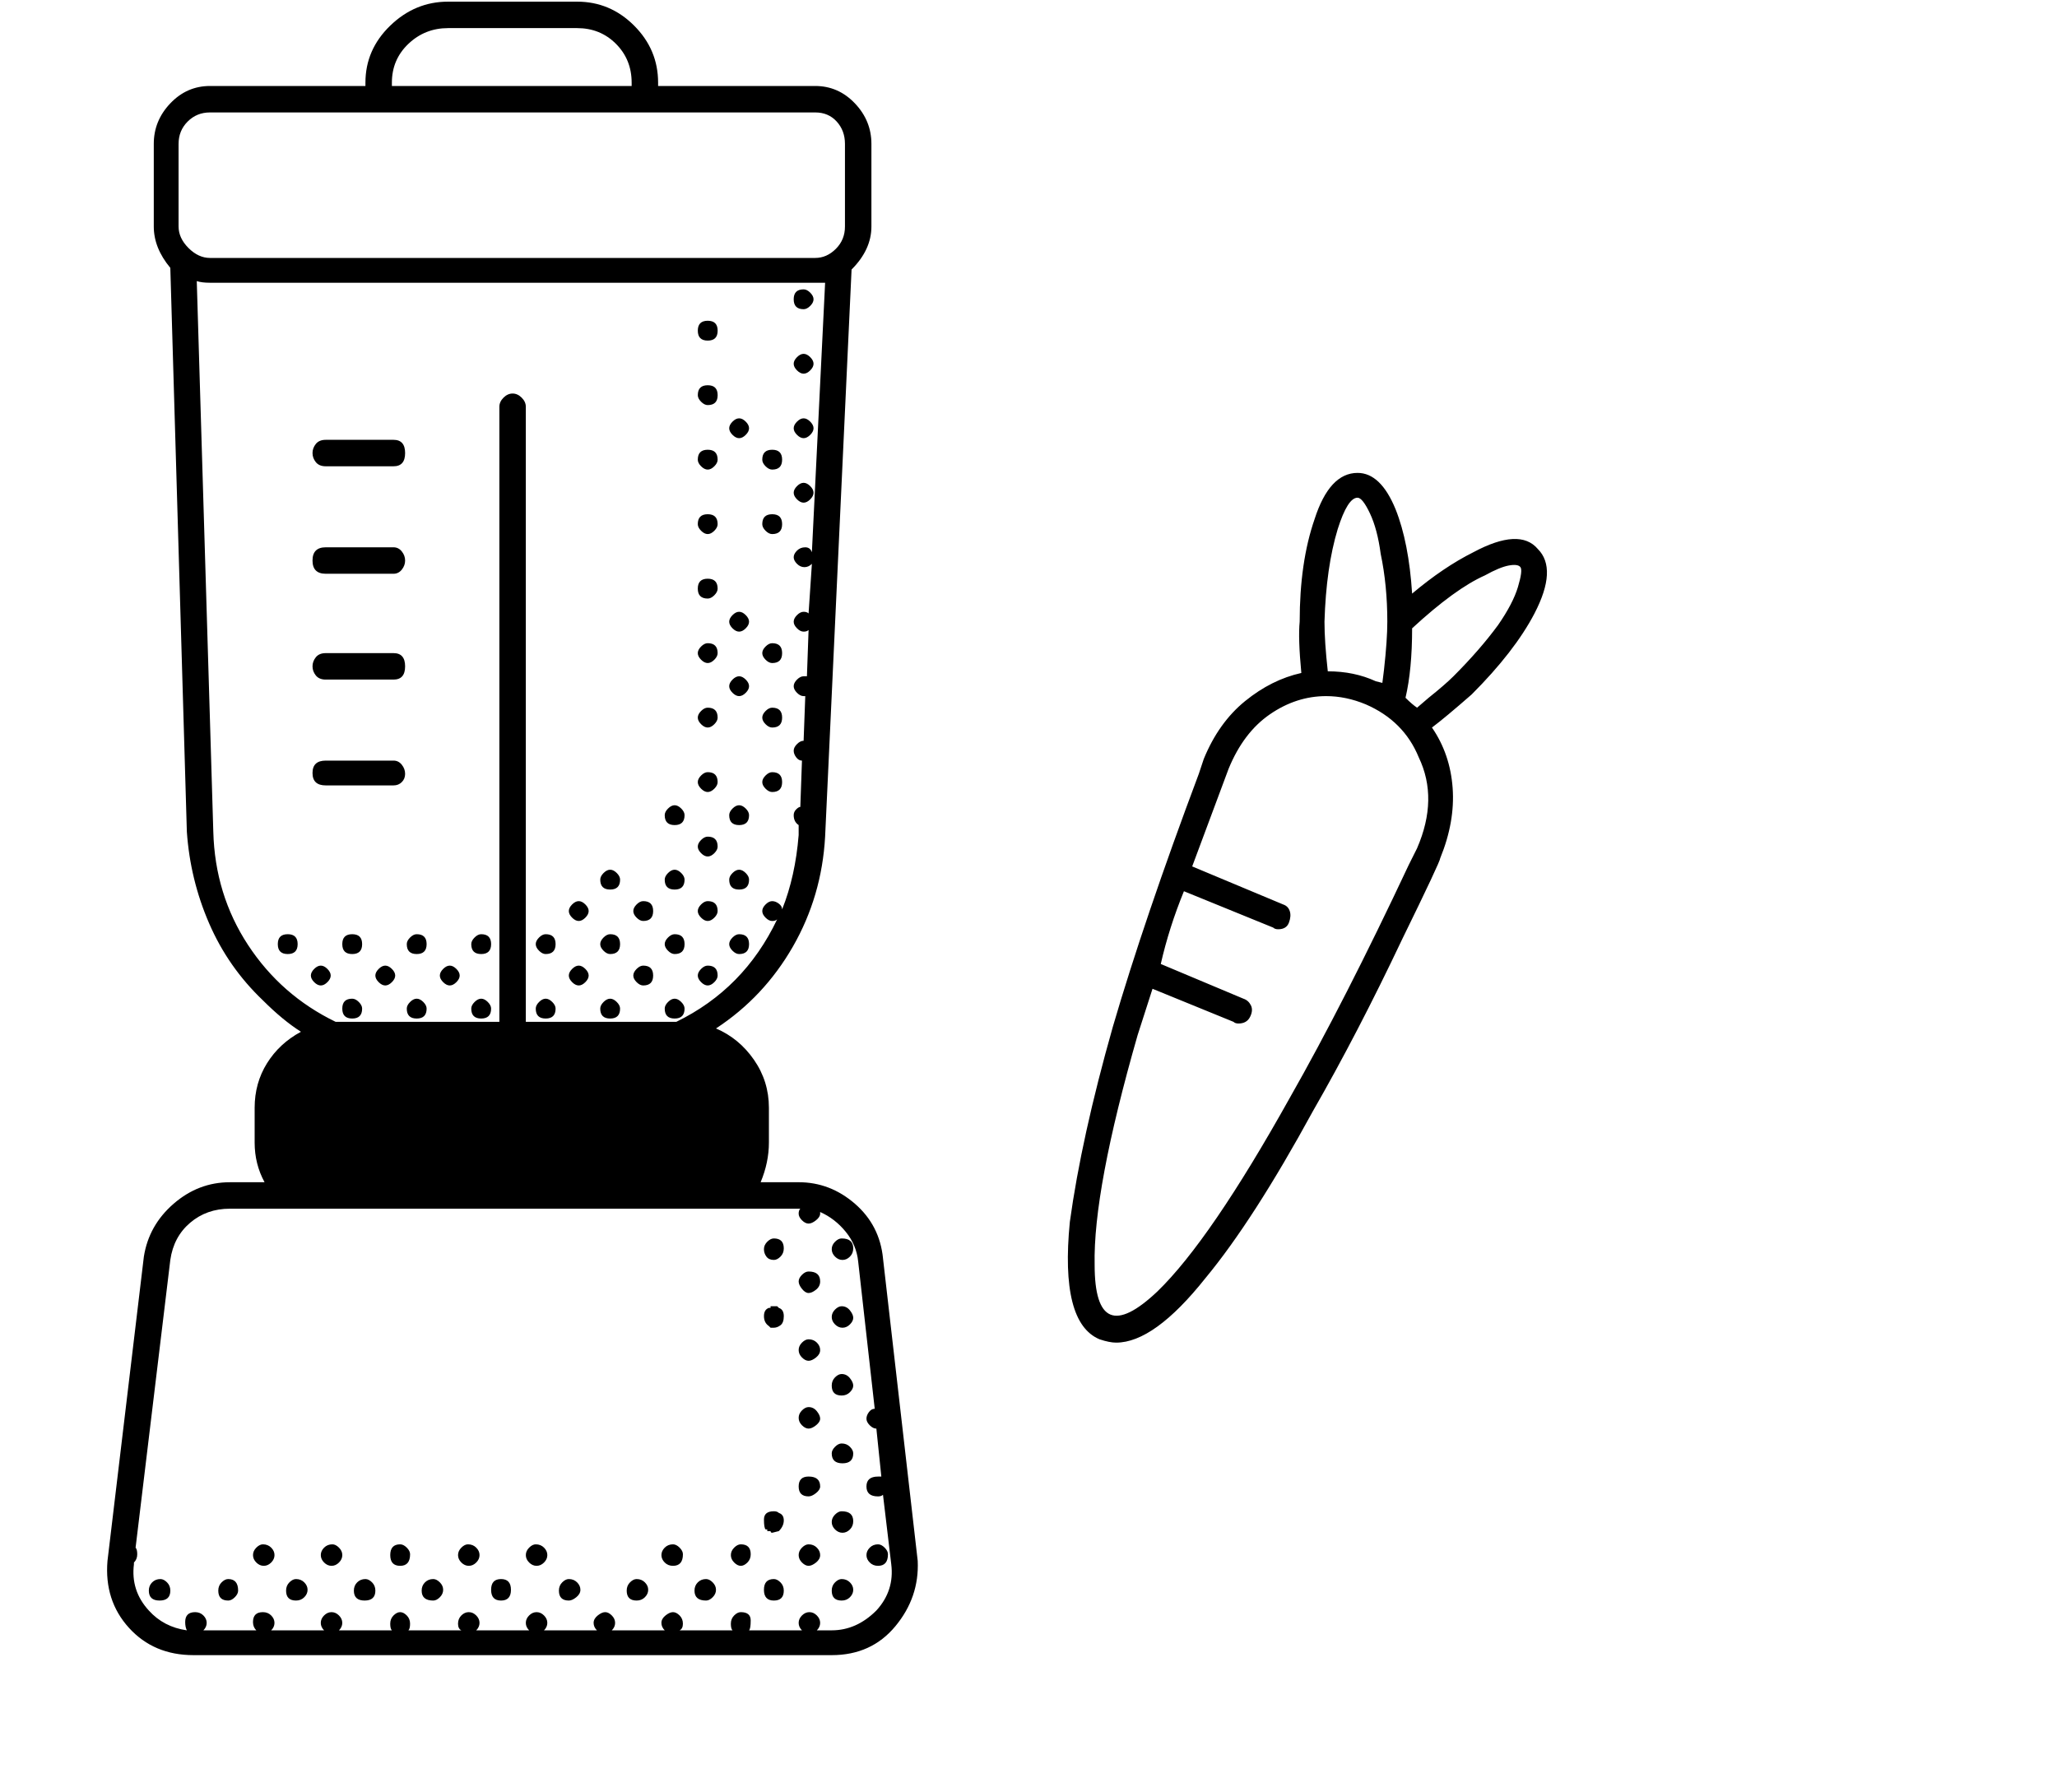 <svg viewBox="0 0 1244 1083.753" xmlns="http://www.w3.org/2000/svg"><path d="M486 187q2 0 4-2t2-4q0-2-2-4t-4-2q-6 0-6 6t6 6zm0 39q2 0 4-2t2-4q0-2-2-4t-4-2q-2 0-4 2t-2 4q0 2 2 4t4 2zm0 39q2 0 4-2t2-4q0-2-2-4t-4-2q-2 0-4 2t-2 4q0 2 2 4t4 2zm0 39q2 0 4-2t2-4q0-2-2-4t-4-2q-2 0-4 2t-2 4q0 2 2 4t4 2zm-39-39q2 0 4-2t2-4q0-2-2-4t-4-2q-2 0-4 2t-2 4q0 2 2 4t4 2zm20 19q6 0 6-6t-6-6q-6 0-6 6 0 2 2 4t4 2zm0 39q6 0 6-6t-6-6q-6 0-6 6 0 2 2 4t4 2zm-20 59q2 0 4-2t2-4q0-2-2-4t-4-2q-2 0-4 2t-2 4q0 2 2 4t4 2zm20 19q6 0 6-6t-6-6q-2 0-4 2t-2 4q0 2 2 4t4 2zm-20 20q2 0 4-2t2-4q0-2-2-4t-4-2q-2 0-4 2t-2 4q0 2 2 4t4 2zm20 19q6 0 6-6t-6-6q-2 0-4 2t-2 4q0 2 2 4t4 2zm0 39q6 0 6-6t-6-6q-2 0-4 2t-2 4q0 2 2 4t4 2zm-20 20q6 0 6-6 0-2-2-4t-4-2q-2 0-4 2t-2 4q0 6 6 6zm0 39q6 0 6-6 0-2-2-4t-4-2q-2 0-4 2t-2 4q0 6 6 6zm0 39q6 0 6-6t-6-6q-2 0-4 2t-2 4q0 2 2 4t4 2zm-19-305q-6 0-6 6 0 2 2 4t4 2q2 0 4-2t2-4q0-6-6-6zm0 39q-6 0-6 6 0 2 2 4t4 2q2 0 4-2t2-4q0-6-6-6zm0 39q-6 0-6 6t6 6q2 0 4-2t2-4q0-6-6-6zm0 39q-2 0-4 2t-2 4q0 2 2 4t4 2q2 0 4-2t2-4q0-6-6-6zm0 39q-2 0-4 2t-2 4q0 2 2 4t4 2q2 0 4-2t2-4q0-6-6-6zm0 39q-2 0-4 2t-2 4q0 2 2 4t4 2q2 0 4-2t2-4q0-6-6-6zm-20 32q6 0 6-6 0-2-2-4t-4-2q-2 0-4 2t-2 4q0 6 6 6zm20 7q-2 0-4 2t-2 4q0 2 2 4t4 2q2 0 4-2t2-4q0-6-6-6zm-20 32q6 0 6-6 0-2-2-4t-4-2q-2 0-4 2t-2 4q0 6 6 6zm20 7q-2 0-4 2t-2 4q0 2 2 4t4 2q2 0 4-2t2-4q0-6-6-6zm-20 32q6 0 6-6t-6-6q-2 0-4 2t-2 4q0 2 2 4t4 2zm20 7q-2 0-4 2t-2 4q0 2 2 4t4 2q2 0 4-2t2-4q0-6-6-6zm-20 32q6 0 6-6 0-2-2-4t-4-2q-2 0-4 2t-2 4q0 6 6 6zm-19-59q6 0 6-6t-6-6q-2 0-4 2t-2 4q0 2 2 4t4 2zm-20 8q-2 0-4 2t-2 4q0 2 2 4t4 2q6 0 6-6t-6-6zm20 31q6 0 6-6t-6-6q-2 0-4 2t-2 4q0 2 2 4t4 2zm-20 8q-2 0-4 2t-2 4q0 6 6 6t6-6q0-2-2-4t-4-2zm-19-47q2 0 4-2t2-4q0-2-2-4t-4-2q-2 0-4 2t-2 4q0 2 2 4t4 2zm-20 20q6 0 6-6t-6-6q-2 0-4 2t-2 4q0 2 2 4t4 2zm20 19q2 0 4-2t2-4q0-2-2-4t-4-2q-2 0-4 2t-2 4q0 2 2 4t4 2zm-20 20q6 0 6-6 0-2-2-4t-4-2q-2 0-4 2t-2 4q0 6 6 6zm-39-39q6 0 6-6t-6-6q-2 0-4 2t-2 4q0 6 6 6zm0 39q6 0 6-6 0-2-2-4t-4-2q-2 0-4 2t-2 4q0 6 6 6zm-39-39q6 0 6-6t-6-6q-2 0-4 2t-2 4q0 6 6 6zm20 19q2 0 4-2t2-4q0-2-2-4t-4-2q-2 0-4 2t-2 4q0 2 2 4t4 2zm-20 20q6 0 6-6 0-2-2-4t-4-2q-2 0-4 2t-2 4q0 6 6 6zm-39-51q-6 0-6 6t6 6q6 0 6-6t-6-6zm20 19q-2 0-4 2t-2 4q0 2 2 4t4 2q2 0 4-2t2-4q0-2-2-4t-4-2zm-20 20q-6 0-6 6t6 6q6 0 6-6 0-2-2-4t-4-2zm-39-39q-6 0-6 6t6 6q6 0 6-6t-6-6zm20 19q-2 0-4 2t-2 4q0 2 2 4t4 2q2 0 4-2t2-4q0-2-2-4t-4-2zm315 165q-2 0-4 2t-2 4.5q0 2.5 2 4.5t4.5 2q2.5 0 4.5-2t2-5q0-6-7-6zm0 41q-2 0-4 2t-2 4.5q0 2.5 2 4.5t4.5 2q2.5 0 4.5-2t2-4q0-2-2-4.5t-5-2.5zm0 41q-2 0-4 2t-2 5q0 6 6 6 3 0 5-2t2-4q0-2-2-4.5t-5-2.5zm0 42q-2 0-4 2t-2 4q0 6 6.5 6t6.5-6q0-2-2-4t-5-2zm0 41q-2 0-4 2t-2 4.5q0 2.5 2 4.5t4.5 2q2.5 0 4.5-2t2-5q0-6-7-6zm22 20q-3 0-5 2t-2 4.5q0 2.5 2 4.5t5 2q6 0 6-7 0-2-2-4t-4-2zm-22 21q-2 0-4 2t-2 5q0 6 6 6 3 0 5-2t2-4.5q0-2.5-2-4.5t-5-2zm-41-193q2 0 4-2t2-5q0-6-6-6-2 0-4 2t-2 4.5q0 2.5 1.5 4.5t4.5 2zm21 7q-2 0-4 2t-2 4q0 2 2 4.5t4 2.5q2 0 4.5-2t2.5-5q0-6-7-6zm0 41q-2 0-4 2t-2 4.5q0 2.5 2 4.5t4 2q2 0 4.5-2t2.5-4.5q0-2.5-2-4.5t-5-2zm0 41q-2 0-4 2t-2 4.5q0 2.5 2 4.5t4 2q2 0 4.5-2t2.5-4q0-2-2-4.5t-5-2.5zm0 42q-6 0-6 6t6 6q2 0 4.5-2t2.5-4q0-6-7-6zm0 41q-2 0-4 2t-2 4.5q0 2.5 2 4.5t4 2q2 0 4.5-2t2.5-4.5q0-2.5-2-4.5t-5-2zm-21 21q-6 0-6 6.5t6 6.5q6 0 6-6 0-3-2-5t-4-2zm-20-21q-2 0-4 2t-2 4.5q0 2.5 2 4.5t4 2q2 0 4-2t2-5q0-6-6-6zm-21 21q-3 0-5 2t-2 5q0 6 7 6 2 0 4-2t2-4.5q0-2.5-2-4.5t-4-2zm-20-21q-3 0-5 2t-2 4.5q0 2.5 2 4.5t5 2q6 0 6-7 0-2-2-4t-4-2zm-22 21q-2 0-4 2t-2 5q0 6 6 6 3 0 5-2t2-4.5q0-2.5-2-4.5t-5-2zm-41 0q-2 0-4 2t-2 5q0 6 6 6 2 0 4.5-2t2.5-4.5q0-2.5-2-4.5t-5-2zm-20-21q-2 0-4 2t-2 4.5q0 2.5 2 4.5t4.5 2q2.5 0 4.5-2t2-4.5q0-2.5-2-4.5t-5-2zm-21 21q-6 0-6 6.5t6 6.5q6 0 6-6.5t-6-6.5zm-20-21q-2 0-4 2t-2 4.5q0 2.5 2 4.5t4.5 2q2.5 0 4.5-2t2-4.5q0-2.5-2-4.5t-5-2zm-21 21q-3 0-5 2t-2 5q0 6 7 6 2 0 4-2t2-4.5q0-2.5-2-4.5t-4-2zm-20-21q-6 0-6 6.5t6 6.5q6 0 6-7 0-2-2-4t-4-2zm-21 21q-3 0-5 2t-2 5q0 6 6.5 6t6.5-6q0-3-2-5t-4-2zm-20-21q-3 0-5 2t-2 4.5q0 2.5 2 4.5t4.5 2q2.5 0 4.5-2t2-4.5q0-2.5-2-4.5t-4-2zm-22 21q-2 0-4 2t-2 5q0 6 6 6 3 0 5-2t2-4.5q0-2.5-2-4.5t-5-2zm-20-21q-2 0-4 2t-2 4.5q0 2.5 2 4.5t4.5 2q2.5 0 4.5-2t2-4.5q0-2.5-2-4.5t-5-2zm-21 21q-2 0-4 2t-2 5q0 6 6 6 2 0 4-2t2-4q0-7-6-7zm-41 0q-3 0-5 2t-2 5q0 6 6.5 6t6.5-6q0-3-2-5t-4-2zm374-40q-1-1-3-1-6 0-6 5t1 6h1v1h2q0 1 1 1l4-1q3-3 3-6.5t-3-4.5zm0-124l-1-1h-4v1h-1q-3 1-3 5t3 6l1 1h2q2 0 4-1.5t2-5.5q0-4-3-5zm-43-546q6 0 6-6t-6-6q-6 0-6 6 0 2 2 4t4 2zm0-39q6 0 6-6t-6-6q-6 0-6 6t6 6zm-59 332q6 0 6-6 0-2-2-4t-4-2q-2 0-4 2t-2 4q0 6 6 6zm165 223q-2-20-17-33t-34-13h-23q5-12 5-24v-21q0-16-9-29t-23-19q29-19 46.5-49.5T499 506l16-343q12-12 12-26V87q0-14-10-24.5T493 52h-95v-2q0-20-14.5-34.5T349 1h-78q-20 0-35 14.5T221 50v2h-94q-14 0-24 10.5T93 87v50q0 13 10 25l10 341q2 29 13.5 55.5T159 605q12 12 23 19-13 7-20.5 19t-7.5 27v21q0 13 6 24h-21q-19 0-34 13t-18 32L65 944q-2 24 13 40.5t39 16.5h386q24 0 38.5-17.5T555 944l-21-183zM237 50q0-14 10-23.5t24-9.5h78q14 0 23.5 9.5T382 50v2H237v-2zm-129 87V87q0-8 5.5-13.5T127 68h366q8 0 13 5.5t5 13.5v50q0 8-5.5 13.5T493 156H127q-7 0-13-6t-6-13zm21 366l-10-333q3 1 8 1h372l-8 163q-1-3-4-3t-5 2q-2 2-2 4t2 4q2 2 4.5 2t4.5-2l-2 30q-1-1-3-1t-4 2q-2 2-2 4t2 4q2 2 4 2t3-1l-1 28h-2q-2 0-4 2t-2 4q0 2 2 4t4 2h1l-1 27q-2 0-4 2t-2 4q0 2 1.5 4t3.5 2l-1 28q-1 0-2.5 1.5T480 493q0 4 3 6v6q-2 25-10 45 0-2-2-3.5t-4-1.5q-2 0-4 2t-2 4q0 2 2 4t4 2q2 0 3-1-20 42-61 62h-91V246q0-3-2.5-5.5T310 238q-3 0-5.5 2.5T302 246v372h-99q-33-16-53-46.5T129 503zm401 471q-12 12-27 12h-9q2-2 2-4.5t-2-4.5q-2-2-4.5-2t-4.5 2q-2 2-2 4.5t2 4.5h-32q1-1 1-6t-6-5q-2 0-4 2t-2 5q0 3 1 4h-32q2-1 2-4t-2-5q-2-2-4-2t-4.5 2q-2.5 2-2.5 4.5t2 4.5h-32q2-2 2-4.5t-2-4.5q-2-2-4-2t-4.5 2q-2.5 2-2.5 4.5t2 4.5h-32q2-2 2-4.5t-2-4.5q-2-2-4.5-2t-4.5 2q-2 2-2 4.5t2 4.5h-32q2-2 2-4.5t-2-4.5q-2-2-4.5-2t-4.5 2q-2 2-2 5t2 4h-32q1-1 1-4t-2-5q-2-2-4-2t-4 2q-2 2-2 5t1 4h-32q2-2 2-4.5t-2-4.5q-2-2-4.5-2t-4.5 2q-2 2-2 4.5t2 4.5h-32q2-2 2-4.5t-2-4.5q-2-2-5-2-6 0-6 6 0 3 2 5h-32q2-2 2-4.5t-2-4.5q-2-2-5-2-6 0-6 6 0 3 1 5-14-2-23-12-11-12-9-28v-1q2-2 2-5t-1-4l21-174q2-14 12-22.5t24-8.5h345q-1 1-1 3t2 4q2 2 4 2t4.5-2q2.5-2 2.5-4v-1q9 4 15.5 12t7.5 18l10 89q-2 0-3.5 2t-1.5 4q0 2 2 4t4 2l3 29h-2q-7 0-7 6t7 6q2 0 3-1l5 42q2 16-9 28zM197 282h41q7 0 7-8t-7-8h-41q-4 0-6 2.5t-2 5.5q0 3 2 5.5t6 2.5zm0 65h41q3 0 5-2.5t2-5.5q0-3-2-5.5t-5-2.5h-41q-8 0-8 8t8 8zm0 64h41q7 0 7-8t-7-8h-41q-4 0-6 2.5t-2 5.5q0 3 2 5.5t6 2.5zm0 64h41q3 0 5-2t2-5q0-3-2-5.5t-5-2.5h-41q-8 0-8 7.5t8 7.5zm733-143q-11-13-39 2-18 9-37 25-2-31-10-51-9-22-23-22-17 0-26 28-9 26-9 62-1 10 1 31-18 4-34 17t-25 35l-3 9q-33 88-52 153-19 67-26 118-6 61 18 71 6 2 10 2 23 0 54-39 29-35 65-101 27-47 54-104 23-47 23-49 9-22 7.5-42.5T866 440q8-6 24-20 26-26 38-49 14-27 2-39zm-129 44q1-33 8-56 6-19 12-19 3 0 7.5 9.5T835 335q4 19 4 41 0 11-2 29l-1 8-4-1q-13-6-29-6-2-18-2-30zm56 137l-5 10q-39 83-72 141-48 86-80 117-19 18-28.5 14t-9.5-30q-1-45 26-139l9-28 49 20q1 1 3 1 5 0 7-4t.5-7q-1.5-3-4.5-4l-50-21q5-22 14-44l54 22q1 1 3 1 5 0 6.5-4t.5-7q-1-3-4-4l-55-23 22-59q9-22 25-33t34-11q12 0 24 5 23 10 32 32 12 25-1 55zm22-104q-5 5-15 13l-7 6q-3-2-7-6 4-17 4-42 26-24 44-32 9-5 14.5-6t7 1q1.5 2-1.5 12t-12 23q-11 15-27 31z"/></svg>